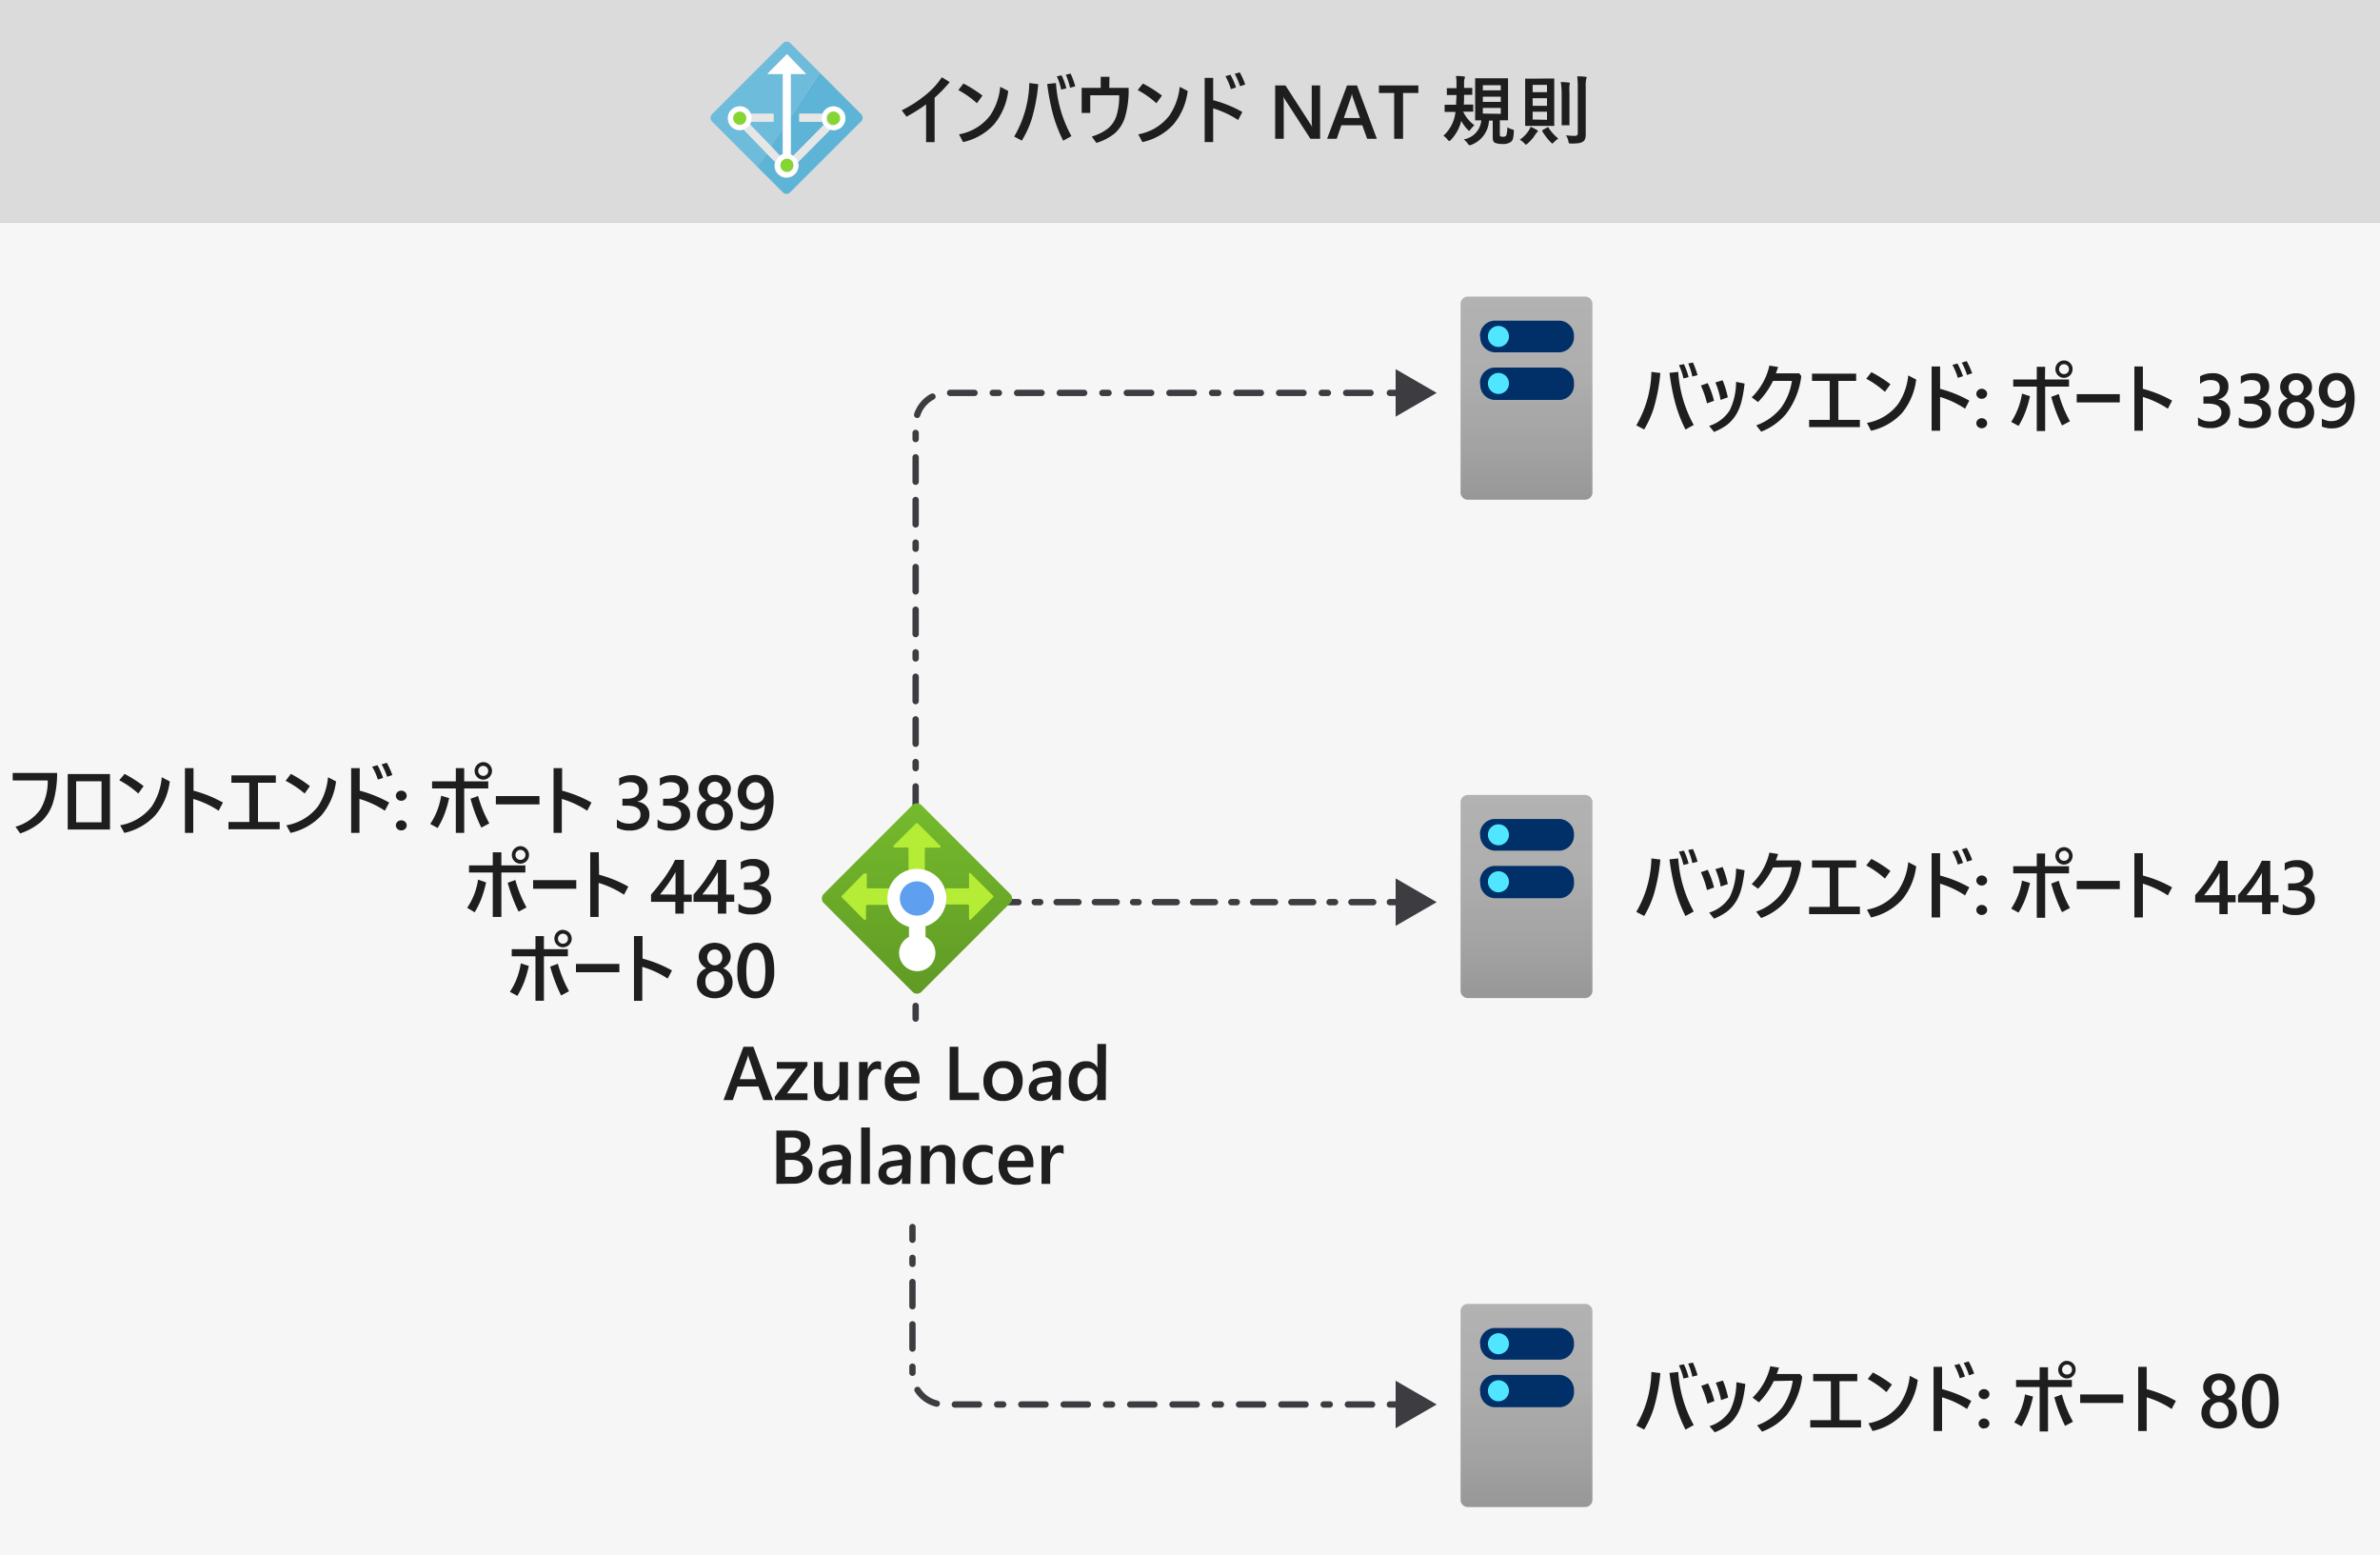 <svg xmlns="http://www.w3.org/2000/svg" xmlns:xlink="http://www.w3.org/1999/xlink" viewBox="0 0 375 245"><rect x="0" y="0" width="375" height="245" fill="#808080" stroke="none"/><defs><style>.cls-1{fill:#fff;}.cls-16,.cls-2,.cls-3{fill:#3c3c41;}.cls-2{opacity:0.05;}.cls-2,.cls-3{isolation:isolate;}.cls-3{opacity:0.18;}.cls-4{fill:#6ebcdb;}.cls-5{fill:#5db4d7;}.cls-6{fill:#e6e6e6;}.cls-7{fill:#86d633;}.cls-8{fill:url(#Degradado_sin_nombre);}.cls-9{fill:#003067;}.cls-10{fill:#50e6ff;}.cls-11{fill:url(#Degradado_sin_nombre_2);}.cls-12{fill:url(#Degradado_sin_nombre_3);}.cls-13,.cls-14,.cls-15,.cls-17,.cls-18,.cls-19,.cls-20{fill:none;stroke:#3c3c41;stroke-linecap:round;stroke-miterlimit:10;}.cls-14{stroke-dasharray:0.96 2.88 3.84 2.88;}.cls-15{stroke-dasharray:3.84 2.88 0.96 2.88 3.84 2.88;}.cls-17{stroke-dasharray:0.95 2.86 3.81 2.86;}.cls-18{stroke-dasharray:3.81 2.86 0.95 2.86 3.81 2.86;}.cls-19{stroke-dasharray:0.86 2.58 3.44 2.58;}.cls-20{stroke-dasharray:3.44 2.58 0.86 2.58 3.44 2.58;}.cls-21{fill:url(#Degradado_sin_nombre_4);}.cls-22{fill:#b4ec36;}.cls-23{fill:#5ea0ef;}.cls-24{fill:#1e1e1e;}</style><linearGradient id="Degradado_sin_nombre" x1="240.52" y1="344.72" x2="240.52" y2="376.72" gradientTransform="translate(0 -298)" gradientUnits="userSpaceOnUse"><stop offset="0" stop-color="#b3b2b3"/><stop offset="0.38" stop-color="#afaeaf"/><stop offset="0.76" stop-color="#a2a2a2"/><stop offset="1" stop-color="#979797"/></linearGradient><linearGradient id="Degradado_sin_nombre_2" x1="240.52" y1="423.22" x2="240.52" y2="455.22" xlink:href="#Degradado_sin_nombre"/><linearGradient id="Degradado_sin_nombre_3" x1="240.52" y1="503.4" x2="240.52" y2="535.4" xlink:href="#Degradado_sin_nombre"/><linearGradient id="Degradado_sin_nombre_4" x1="144.48" y1="457.63" x2="144.48" y2="422.85" gradientTransform="translate(0 -298)" gradientUnits="userSpaceOnUse"><stop offset="0" stop-color="#5e9624"/><stop offset="0.02" stop-color="#5f9724"/><stop offset="1" stop-color="#76bc2d"/></linearGradient></defs><title>OJ105690781</title><g id="bg"><rect class="cls-1" y="35" width="375" height="210"/><rect class="cls-2" y="35" width="375" height="210"/><rect class="cls-1" width="375" height="35"/><rect class="cls-3" width="375" height="35"/></g><g id="shapes"><g id="ad94e297-0e86-4eaf-aac0-d146ee9aea65"><path class="cls-4" d="M120.79,24.14l-3.63-3.75a1.77,1.77,0,0,1-.6.11,1.88,1.88,0,1,1,0-3.76,1.86,1.86,0,0,1,1.76,1.18h3.58v1.26h-3.52c-.06.15-.13.29-.2.44l3.34,3.45,1.82-2.76V11.65H120.9L124,8.53l3,3.12h-2.44v6.77l4.59-7-4.63-4.63a.8.8,0,0,0-1.13,0h0L112.18,18a.8.8,0,0,0,0,1.13h0l11.21,11.21-4-4Z"/><path class="cls-5" d="M123.31,24.3v-4l-1.82,2.77,1.34,1.43A1.2,1.2,0,0,1,123.31,24.3Z"/><path class="cls-5" d="M135.71,18l-6.56-6.57-4.59,7v5.89a1.27,1.27,0,0,1,.41.23l4.82-4.87a2.23,2.23,0,0,1-.24-.49h-3.61V17.92h3.66a1.87,1.87,0,1,1,1.74,2.58,3,3,0,0,1-.52-.08l-5.12,5.16a2.67,2.67,0,0,1,.08.48,1.88,1.88,0,0,1-3.76.15,1.83,1.83,0,0,1,.1-.7l-1.33-1.33-1.43,2.13,4,4a.79.79,0,0,0,1.12,0h0l11.21-11.2a.79.79,0,0,0,0-1.12h0Z"/><path class="cls-6" d="M129.6,17.92h-3.66v1.26h3.61a1.77,1.77,0,0,1-.09-.56A1.86,1.86,0,0,1,129.6,17.92Z"/><path class="cls-6" d="M118.35,19.18h3.52V17.92h-3.58a1.69,1.69,0,0,1,.15.7A1.77,1.77,0,0,1,118.35,19.18Z"/><path class="cls-6" d="M125.7,25.58l5.12-5.16a2,2,0,0,1-1-.75L125,24.54A1.74,1.74,0,0,1,125.7,25.58Z"/><path class="cls-6" d="M122.87,24.5l-1.34-1.43-3.38-3.45a2,2,0,0,1-1,.77l3.63,3.75,1.33,1.33A1.79,1.79,0,0,1,122.87,24.5Z"/><path class="cls-1" d="M127,11.65l-3-3.12-3.08,3.12h2.44V24.3a1.35,1.35,0,0,0-.44.2,1.88,1.88,0,0,0-.51,2.6,1.93,1.93,0,0,0,1,.74,1.87,1.87,0,0,0,2.33-1.25,2.34,2.34,0,0,0,.08-.53,2.67,2.67,0,0,0-.08-.48,1.72,1.72,0,0,0-.73-1,1.27,1.27,0,0,0-.41-.23V11.65ZM124,27.1a1,1,0,1,1,1-1h0A1,1,0,0,1,124,27.1Z"/><path class="cls-1" d="M118.15,19.62c.07-.15.14-.29.2-.44a1.77,1.77,0,0,0,.09-.56,1.69,1.69,0,0,0-.15-.7,1.87,1.87,0,1,0-1.73,2.58,1.77,1.77,0,0,0,.6-.11A1.94,1.94,0,0,0,118.15,19.62Zm-1.59,0a1,1,0,1,1,1-1h0a1.05,1.05,0,0,1-1,1.08h0Z"/><path class="cls-1" d="M130.82,20.42a3,3,0,0,0,.52.08,1.87,1.87,0,1,0-1.88-1.88,1.77,1.77,0,0,0,.09.56,2.23,2.23,0,0,0,.24.49A2,2,0,0,0,130.82,20.42Zm.52-2.83a1,1,0,0,1,.92,1.08s0,0,0,.07a1,1,0,0,1-2.06,0A1,1,0,0,1,131,17.6h.07a1,1,0,0,1,.24,0Z"/><path class="cls-7" d="M124,25a1,1,0,0,0,0,2.08,1,1,0,0,0,1-1h0a1,1,0,0,0-.92-1.08Z"/><circle class="cls-7" cx="116.56" cy="18.62" r="1.04"/><path class="cls-7" d="M131.34,19.66a1,1,0,0,0,0-2.08,1,1,0,0,0-1,1h0a1,1,0,0,0,.92,1.08Z"/></g><path class="cls-8" d="M250.91,77.63a1.16,1.16,0,0,1-1.2,1.09H231.33a1.16,1.16,0,0,1-1.2-1.09V47.81a1.16,1.16,0,0,1,1.2-1.09h18.38a1.16,1.16,0,0,1,1.2,1.09Z"/><path class="cls-9" d="M233.19,60.4a2.39,2.39,0,0,1,2.22-2.5h10.38A2.37,2.37,0,0,1,248,60.4h0a2.37,2.37,0,0,1-2.12,2.6H235.45a2.39,2.39,0,0,1-2.22-2.49Z"/><path class="cls-9" d="M233.19,53a2.38,2.38,0,0,1,2.22-2.49h10.38A2.38,2.38,0,0,1,248,53h0a2.4,2.4,0,0,1-2.21,2.5H235.45a2.4,2.4,0,0,1-2.22-2.5Z"/><circle class="cls-10" cx="236.1" cy="53" r="1.66"/><circle class="cls-10" cx="236.1" cy="60.4" r="1.66"/><path class="cls-11" d="M250.91,156.13a1.16,1.16,0,0,1-1.2,1.09H231.33a1.16,1.16,0,0,1-1.2-1.09V126.31a1.16,1.16,0,0,1,1.2-1.09h18.38a1.16,1.16,0,0,1,1.2,1.09Z"/><path class="cls-9" d="M233.19,138.9a2.39,2.39,0,0,1,2.22-2.5h10.38a2.37,2.37,0,0,1,2.21,2.5h0a2.37,2.37,0,0,1-2.13,2.59H235.45a2.39,2.39,0,0,1-2.22-2.49Z"/><path class="cls-9" d="M233.19,131.5a2.38,2.38,0,0,1,2.22-2.49h10.38A2.38,2.38,0,0,1,248,131.5h0a2.4,2.4,0,0,1-2.21,2.5H235.45a2.4,2.4,0,0,1-2.22-2.5Z"/><circle class="cls-10" cx="236.1" cy="131.5" r="1.66"/><circle class="cls-10" cx="236.1" cy="138.9" r="1.66"/><path class="cls-12" d="M250.91,236.31a1.16,1.16,0,0,1-1.2,1.09H231.33a1.16,1.16,0,0,1-1.2-1.09V206.48a1.15,1.15,0,0,1,1.2-1.08h18.38a1.15,1.15,0,0,1,1.2,1.08Z"/><path class="cls-9" d="M233.19,219.08a2.4,2.4,0,0,1,2.22-2.51h10.38a2.4,2.4,0,0,1,2.21,2.51h0a2.38,2.38,0,0,1-2.13,2.59H235.45a2.38,2.38,0,0,1-2.22-2.48Z"/><path class="cls-9" d="M233.19,211.67a2.38,2.38,0,0,1,2.22-2.48h10.38a2.36,2.36,0,0,1,2.21,2.48h0a2.4,2.4,0,0,1-2.21,2.51H235.45a2.4,2.4,0,0,1-2.22-2.51Z"/><circle class="cls-10" cx="236.1" cy="211.67" r="1.66"/><circle class="cls-10" cx="236.1" cy="219.08" r="1.66"/><line class="cls-13" x1="144.27" y1="160.45" x2="144.27" y2="158.45"/><line class="cls-14" x1="144.27" y1="155.57" x2="144.27" y2="146.44"/><path class="cls-15" d="M144.27,145V66.89a5,5,0,0,1,5-5h68.28"/><line class="cls-13" x1="218.99" y1="61.89" x2="220.99" y2="61.89"/><polygon class="cls-16" points="219.9 65.63 226.37 61.89 219.9 58.15 219.9 65.63"/><line class="cls-13" x1="143.77" y1="193.29" x2="143.77" y2="195.29"/><line class="cls-17" x1="143.77" y1="198.14" x2="143.77" y2="207.19"/><path class="cls-18" d="M143.77,208.62v7.62a5,5,0,0,0,5,5h68.79"/><line class="cls-13" x1="218.99" y1="221.24" x2="220.99" y2="221.24"/><polygon class="cls-16" points="219.9 224.98 226.37 221.24 219.9 217.5 219.9 224.98"/><line class="cls-13" x1="158.46" y1="142.11" x2="160.46" y2="142.11"/><line class="cls-19" x1="163.04" y1="142.11" x2="171.22" y2="142.11"/><line class="cls-20" x1="172.51" y1="142.11" x2="217.7" y2="142.11"/><line class="cls-13" x1="218.99" y1="142.11" x2="220.99" y2="142.11"/><polygon class="cls-16" points="219.9 145.85 226.37 142.11 219.9 138.37 219.9 145.85"/><path class="cls-21" d="M129.77,140.83l14-14a1,1,0,0,1,1.41,0h0l14,14a1,1,0,0,1,0,1.41h0l-14,14a1,1,0,0,1-1.4,0l-14-14a1,1,0,0,1,0-1.41Z"/><path class="cls-22" d="M148.13,133.22l-3.53-3.52a.2.2,0,0,0-.27,0l-3.53,3.52a.16.16,0,0,0,0,.21l0,0a.16.16,0,0,0,.17.07h2a.18.18,0,0,1,.18.18V137a.21.21,0,0,0,.19.19h2.2a.19.19,0,0,0,.18-.19v-3.3a.18.18,0,0,1,.18-.18H148a.17.17,0,0,0,.2-.13A.14.14,0,0,0,148.13,133.22Z"/><path class="cls-22" d="M136.13,137.57l-3.49,3.54a.17.17,0,0,0,0,.24h0l3.49,3.52a.19.19,0,0,0,.26,0,.2.2,0,0,0,.06-.14v-2a.19.19,0,0,1,.18-.19H140a.16.16,0,0,0,.16-.16h0v-2.22a.16.16,0,0,0,0-.23h-3.4a.17.17,0,0,1-.18-.15v-2a.2.2,0,0,0-.37-.13Z"/><path class="cls-22" d="M152.93,144.88l3.55-3.53a.18.18,0,0,0,0-.25l-3.55-3.53a.18.18,0,0,0-.25,0h0a.21.21,0,0,0,0,.11v2.08a.17.17,0,0,1-.16.17h-3.35a.16.16,0,0,0-.17.15h0v2.22a.17.17,0,0,0,.15.18h3.35a.19.19,0,0,1,.18.19v2.06a.18.18,0,0,0,.2.16h0Z"/><path class="cls-1" d="M149.12,141.55a4.65,4.65,0,1,0-5.9,4.45v1.58a2.86,2.86,0,1,0,2.61,0v-1.67A4.63,4.63,0,0,0,149.12,141.55Z"/><circle id="e99c3387-15c3-4f28-bd4b-cb209b430e06" class="cls-23" cx="144.48" cy="141.53" r="2.7"/></g><g id="txt"><path class="cls-24" d="M121.79,173.29h-1.53l-.76-2.14h-3.3l-.73,2.14H114l3.14-8.4h1.57ZM119.13,170,118,166.67a3.33,3.33,0,0,1-.12-.53h0a2.47,2.47,0,0,1-.12.53L116.56,170Z"/><path class="cls-24" d="M127.22,167.86,124,172.23h3.23v1.06h-5.14v-.51l3.31-4.43h-3v-1.06h4.83Z"/><path class="cls-24" d="M133.59,173.29h-1.36v-.95h0a2,2,0,0,1-1.84,1.09q-2.13,0-2.13-2.55v-3.59h1.36v3.45c0,1.08.42,1.62,1.25,1.62a1.25,1.25,0,0,0,1-.45,1.72,1.72,0,0,0,.39-1.17v-3.45h1.36Z"/><path class="cls-24" d="M138.84,168.59a1.11,1.11,0,0,0-.71-.2,1.22,1.22,0,0,0-1,.55,2.43,2.43,0,0,0-.41,1.48v2.87h-1.36v-6h1.36v1.24h0a2.07,2.07,0,0,1,.61-1,1.39,1.39,0,0,1,.92-.35,1.07,1.07,0,0,1,.56.11Z"/><path class="cls-24" d="M144.88,170.66h-4.09a1.76,1.76,0,0,0,.52,1.29,1.89,1.89,0,0,0,1.34.45,3,3,0,0,0,1.77-.58v1.1a4.08,4.08,0,0,1-2.17.51,2.69,2.69,0,0,1-2.08-.81,3.3,3.3,0,0,1-.75-2.3,3.18,3.18,0,0,1,.83-2.29,2.74,2.74,0,0,1,2.06-.88,2.38,2.38,0,0,1,1.9.79,3.29,3.29,0,0,1,.67,2.2Zm-1.31-1a1.76,1.76,0,0,0-.34-1.14,1.17,1.17,0,0,0-.94-.41,1.33,1.33,0,0,0-1,.43,2,2,0,0,0-.51,1.12Z"/><path class="cls-24" d="M154.28,173.29h-4.65v-8.4H151v7.23h3.26Z"/><path class="cls-24" d="M158,173.43a3,3,0,0,1-2.21-.84,3,3,0,0,1-.83-2.23,3.16,3.16,0,0,1,.86-2.36,3.21,3.21,0,0,1,2.33-.85,2.87,2.87,0,0,1,2.19.83,3.2,3.2,0,0,1,.79,2.29,3.17,3.17,0,0,1-.85,2.3A3,3,0,0,1,158,173.43Zm.07-5.19a1.55,1.55,0,0,0-1.26.55,2.34,2.34,0,0,0-.46,1.54,2.19,2.19,0,0,0,.46,1.48,1.6,1.6,0,0,0,1.26.55,1.49,1.49,0,0,0,1.23-.54,2.9,2.9,0,0,0,0-3A1.49,1.49,0,0,0,158.07,168.24Z"/><path class="cls-24" d="M167.11,173.29H165.8v-.93h0a2,2,0,0,1-1.82,1.07,1.94,1.94,0,0,1-1.39-.48,1.69,1.69,0,0,1-.5-1.27c0-1.13.66-1.79,2-2l1.78-.25c0-.86-.4-1.28-1.22-1.28a2.89,2.89,0,0,0-1.93.73v-1.19a4.25,4.25,0,0,1,2.19-.56,2,2,0,0,1,2.27,2.24Zm-1.31-2.94-1.26.17a2,2,0,0,0-.88.29.81.81,0,0,0-.3.73.8.8,0,0,0,.28.62,1.05,1.05,0,0,0,.73.24,1.37,1.37,0,0,0,1-.43,1.57,1.57,0,0,0,.4-1.1Z"/><path class="cls-24" d="M174.23,173.29h-1.36v-1h0a2.36,2.36,0,0,1-3.8.36,3.38,3.38,0,0,1-.66-2.2,3.64,3.64,0,0,1,.73-2.38,2.41,2.41,0,0,1,2-.9,1.89,1.89,0,0,1,1.77,1h0v-3.72h1.36Zm-1.34-2.74v-.78a1.53,1.53,0,0,0-.42-1.09,1.37,1.37,0,0,0-1.06-.44,1.44,1.44,0,0,0-1.2.56,2.56,2.56,0,0,0-.44,1.58,2.29,2.29,0,0,0,.42,1.45,1.38,1.38,0,0,0,1.13.53,1.41,1.41,0,0,0,1.13-.52A1.92,1.92,0,0,0,172.89,170.55Z"/><path class="cls-24" d="M122.33,186.49v-8.4H125a3.18,3.18,0,0,1,1.93.53,1.65,1.65,0,0,1,.71,1.39,2,2,0,0,1-.4,1.24,2.08,2.08,0,0,1-1.12.75v0a2.18,2.18,0,0,1,1.39.64,2,2,0,0,1,.51,1.41,2.12,2.12,0,0,1-.85,1.75,3.37,3.37,0,0,1-2.14.66Zm1.39-7.28v2.39h.91a1.74,1.74,0,0,0,1.14-.34,1.2,1.2,0,0,0,.41-1q0-1.08-1.44-1.08Zm0,3.51v2.66h1.19a1.84,1.84,0,0,0,1.21-.36,1.23,1.23,0,0,0,.42-1c0-.87-.6-1.31-1.81-1.31Z"/><path class="cls-24" d="M134,186.49h-1.32v-.93h0a2,2,0,0,1-1.82,1.07,1.9,1.9,0,0,1-1.38-.48,1.66,1.66,0,0,1-.51-1.27c0-1.13.66-1.79,2-2l1.78-.25c0-.86-.4-1.28-1.22-1.28a2.91,2.91,0,0,0-1.93.73v-1.18a4.16,4.16,0,0,1,2.19-.57,2,2,0,0,1,2.28,2.24Zm-1.32-2.94-1.26.17a2,2,0,0,0-.88.29.81.81,0,0,0-.29.73.8.8,0,0,0,.27.62,1.05,1.05,0,0,0,.73.24,1.37,1.37,0,0,0,1-.43,1.55,1.55,0,0,0,.4-1.1Z"/><path class="cls-24" d="M137.06,186.49h-1.37v-8.88h1.37Z"/><path class="cls-24" d="M143.43,186.49h-1.31v-.93h0a2,2,0,0,1-1.82,1.07,1.94,1.94,0,0,1-1.39-.48,1.69,1.69,0,0,1-.5-1.27c0-1.13.66-1.79,2-2l1.78-.25c0-.86-.4-1.28-1.22-1.28a2.89,2.89,0,0,0-1.93.73v-1.18a4.16,4.16,0,0,1,2.19-.57,2,2,0,0,1,2.27,2.24Zm-1.31-2.94-1.26.17a2,2,0,0,0-.88.29.81.81,0,0,0-.3.73.77.77,0,0,0,.28.62,1.05,1.05,0,0,0,.73.24,1.33,1.33,0,0,0,1-.43,1.52,1.52,0,0,0,.41-1.1Z"/><path class="cls-24" d="M150.44,186.49h-1.36v-3.38c0-1.12-.4-1.68-1.19-1.68a1.31,1.31,0,0,0-1,.47,1.71,1.71,0,0,0-.4,1.17v3.42h-1.37v-6h1.37v1h0a2.14,2.14,0,0,1,2-1.14,1.79,1.79,0,0,1,1.49.64,2.86,2.86,0,0,1,.52,1.84Z"/><path class="cls-24" d="M156.39,186.22a3.33,3.33,0,0,1-1.71.41,2.85,2.85,0,0,1-2.15-.83,3,3,0,0,1-.82-2.17,3.26,3.26,0,0,1,.88-2.38,3.15,3.15,0,0,1,2.36-.9,3.51,3.51,0,0,1,1.45.29v1.27a2.17,2.17,0,0,0-1.34-.47,1.83,1.83,0,0,0-1.41.58,2.13,2.13,0,0,0-.55,1.53,2.05,2.05,0,0,0,.51,1.47,1.85,1.85,0,0,0,1.4.54,2.17,2.17,0,0,0,1.38-.53Z"/><path class="cls-24" d="M162.82,183.86h-4.09a1.71,1.71,0,0,0,.51,1.29,1.91,1.91,0,0,0,1.34.45,2.93,2.93,0,0,0,1.77-.58v1.1a4.08,4.08,0,0,1-2.17.51,2.7,2.7,0,0,1-2.08-.81,3.3,3.3,0,0,1-.75-2.3,3.22,3.22,0,0,1,.83-2.29,2.74,2.74,0,0,1,2.06-.88,2.38,2.38,0,0,1,1.9.79,3.29,3.29,0,0,1,.68,2.2Zm-1.32-1a1.71,1.71,0,0,0-.34-1.14,1.17,1.17,0,0,0-.94-.41,1.33,1.33,0,0,0-1,.43,2,2,0,0,0-.5,1.12Z"/><path class="cls-24" d="M167.59,181.79a1.11,1.11,0,0,0-.71-.2,1.22,1.22,0,0,0-1,.55,2.43,2.43,0,0,0-.41,1.48v2.87h-1.36v-6h1.36v1.24h0a2.16,2.16,0,0,1,.62-1,1.39,1.39,0,0,1,.92-.35,1.07,1.07,0,0,1,.56.11Z"/><path class="cls-24" d="M145.92,16.44a26.65,26.65,0,0,1-3.09,1.94l-.75-1a19.9,19.9,0,0,0,3.85-2.49,12.3,12.3,0,0,0,2.47-2.72l1.24.76a20.74,20.74,0,0,1-2.38,2.46v7h-1.34Z"/><path class="cls-24" d="M151.8,13.16a19.8,19.8,0,0,1,3,1.9l-.87,1.2A14.75,14.75,0,0,0,151,14.19Zm5.8.52,1.26.65a10.25,10.25,0,0,1-2.23,5.26,9.3,9.3,0,0,1-4.88,2.79l-.65-1.22a7.86,7.86,0,0,0,4.93-3A9.67,9.67,0,0,0,157.6,13.68Z"/><path class="cls-24" d="M159.8,21.51a17.41,17.41,0,0,0,2.38-8.43l1.41.18a28.1,28.1,0,0,1-1,5.4A15.55,15.55,0,0,1,161,22.15ZM165,13.23l1.38-.15a19.94,19.94,0,0,0,2.44,8.36l-1.3.72a22,22,0,0,1-1.7-4.51A36.71,36.71,0,0,1,165,13.23Zm1.48-1.2.79-.16a10.61,10.61,0,0,1,.75,2.05l-.82.19A9.76,9.76,0,0,0,166.51,12Zm1.43-.26.78-.17a12.86,12.86,0,0,1,.73,2l-.82.22A11.8,11.8,0,0,0,167.94,11.77Z"/><path class="cls-24" d="M174.78,13.84h3.05a15.12,15.12,0,0,1-.53,4.47A5.67,5.67,0,0,1,175.65,21a8.43,8.43,0,0,1-2.9,1.51l-.73-1a7.82,7.82,0,0,0,2.46-1.2,4.34,4.34,0,0,0,1.41-2,10,10,0,0,0,.45-3.3h-4.56v2.78h-1.35V13.84h3V12.1h1.38Z"/><path class="cls-24" d="M180.08,13.16a19.8,19.8,0,0,1,3,1.9l-.88,1.2a14.2,14.2,0,0,0-2.94-2.07Zm5.8.52,1.26.65a10.18,10.18,0,0,1-2.24,5.26A9.27,9.27,0,0,1,180,22.38l-.65-1.22a7.89,7.89,0,0,0,4.93-3A9.78,9.78,0,0,0,185.88,13.68Z"/><path class="cls-24" d="M191.15,15.78a19.59,19.59,0,0,1,4.6,1.86l-.67,1.27a14.56,14.56,0,0,0-3.93-1.84v5.31h-1.34V12.27h1.34ZM193.08,12l.8-.22a11.81,11.81,0,0,1,.87,2l-.81.26A9.61,9.61,0,0,0,193.08,12Zm1.48-.37.78-.23a12.22,12.22,0,0,1,.86,1.91l-.81.28A10.69,10.69,0,0,0,194.56,11.65Z"/><path class="cls-24" d="M208,21.86h-1.53l-4-6.17a2.52,2.52,0,0,1-.25-.49h0a8.79,8.79,0,0,1,.05,1.16v5.5h-1.35v-8.4h1.62l3.88,6a5,5,0,0,1,.32.52h0a7.36,7.36,0,0,1-.06-1.13V13.46H208Z"/><path class="cls-24" d="M216.94,21.86h-1.53l-.76-2.13h-3.3l-.73,2.13H209.1l3.14-8.4h1.57Zm-2.66-3.27-1.16-3.35a2.62,2.62,0,0,1-.11-.53h0a3.43,3.43,0,0,1-.11.53l-1.16,3.35Z"/><path class="cls-24" d="M223.48,14.65h-2.41v7.21h-1.4V14.65h-2.4V13.46h6.21Z"/><path class="cls-24" d="M230.68,14.94h0c0,.71,0,1.22-.05,1.53h.08l1.29,0a.31.31,0,0,1,.13,0,.35.35,0,0,1,0,.12v.87a.19.19,0,0,1,0,.13H232l-1.29,0h-.17v0a5.81,5.81,0,0,0,1.77,2.14,4,4,0,0,0-.59.64q-.18.24-.24.24s-.11-.07-.24-.2a6.34,6.34,0,0,1-1-1.36A6.62,6.62,0,0,1,228.64,22c-.13.14-.22.21-.28.21s-.16-.07-.28-.22a2.92,2.92,0,0,0-.65-.61,5.9,5.9,0,0,0,1.9-3.75H229l-1.28,0s-.09,0-.1,0a.29.29,0,0,1,0-.12v-.87c0-.09,0-.14.12-.14l1.28,0h.41c0-.57.05-1.08.06-1.53h-.21l-1.19,0a.29.29,0,0,1-.12,0,.28.28,0,0,1,0-.11V14a.2.2,0,0,1,0-.11h.11l1.19,0h.22V13.2a7.78,7.78,0,0,0-.08-1.23c.38,0,.78,0,1.22.08.12,0,.19,0,.19.13a.81.81,0,0,1-.06.22,2.13,2.13,0,0,0-.08.58c0,.19,0,.48,0,.87h0l1.18,0c.07,0,.1,0,.12,0a.22.22,0,0,1,0,.1v.88c0,.07,0,.1,0,.11s-.05,0-.11,0Zm6.82,5.11a2.88,2.88,0,0,0,.79.34.59.59,0,0,1,.23.09.21.21,0,0,1,0,.15,1.44,1.44,0,0,1,0,.18,5.54,5.54,0,0,1-.14,1.06,1,1,0,0,1-.28.45,2.09,2.09,0,0,1-1.39.36,3.15,3.15,0,0,1-1.15-.18c-.24-.12-.36-.39-.36-.82V19h-.59a4.32,4.32,0,0,1-2.78,3.81,1.36,1.36,0,0,1-.28.07c-.07,0-.17-.09-.29-.27a3,3,0,0,0-.63-.65,3.34,3.34,0,0,0,2.77-3h-.84a.31.31,0,0,1-.13,0,.31.31,0,0,1,0-.11l0-1.44V13.92l0-1.46a.19.19,0,0,1,0-.13.2.2,0,0,1,.11,0l1.43,0h2.1l1.42,0q.11,0,.12,0a.29.29,0,0,1,0,.12l0,1.46V17.4l0,1.44a.2.2,0,0,1,0,.11.22.22,0,0,1-.12,0h-1.17v2.16c0,.2,0,.32.11.37a1,1,0,0,0,.42.06.61.61,0,0,0,.41-.12.81.81,0,0,0,.16-.49C237.48,20.78,237.49,20.48,237.5,20.05Zm-3.86-6.63v.81h2.83v-.81Zm0,2.63h2.83v-.82h-2.83Zm2.83,1.88V17h-2.83v.89Z"/><path class="cls-24" d="M239.46,22a4.79,4.79,0,0,0,1.46-1.52,2.43,2.43,0,0,0,.24-.51,9.31,9.31,0,0,1,1,.51c.09.05.14.11.14.17a.21.21,0,0,1-.1.18,1.09,1.09,0,0,0-.24.27,6.07,6.07,0,0,1-1.24,1.48c-.14.13-.23.19-.29.19s-.12,0-.22-.17A3.59,3.59,0,0,0,239.46,22Zm4-9.63,1.31,0q.11,0,.12,0a.19.19,0,0,1,0,.1l0,1.61v4l0,1.61a.1.1,0,0,1-.14.14l-1.31,0h-1.7l-1.32,0c-.06,0-.1,0-.11,0a.2.2,0,0,1,0-.11l0-1.61v-4l0-1.61a.2.2,0,0,1,0-.11l.11,0,1.32,0Zm.29,1h-2.26v1.15h2.26Zm-2.26,3.3h2.26V15.47h-2.26Zm2.26,2.2V17.6h-2.26v1.23Zm.26,1.28a7.51,7.51,0,0,0,1.52,1.68,5.38,5.38,0,0,0-.71.59c-.11.12-.18.18-.23.18s-.13-.07-.27-.21A9.62,9.62,0,0,1,243,20.66a.31.31,0,0,1,0-.09s.05-.08.14-.13l.64-.36a.28.28,0,0,1,.13-.06S243.93,20.05,244,20.11Zm1.95-7.23a10.72,10.72,0,0,1,1.23.09c.12,0,.17.06.17.13a2.51,2.51,0,0,1-.07.27,9.53,9.53,0,0,0,0,1.28v3.23l0,1.71a.19.19,0,0,1,0,.1s-.05,0-.11,0h-1c-.07,0-.11,0-.12,0a.19.19,0,0,1,0-.1l0-1.71V14.66A13.68,13.68,0,0,0,245.92,12.88Zm.78,8.4a12.31,12.31,0,0,0,1.33.08.66.66,0,0,0,.43-.1.51.51,0,0,0,.1-.37V13.73a12.34,12.34,0,0,0-.09-1.7c.44,0,.87,0,1.29.07.13,0,.2.05.2.13a.76.76,0,0,1-.08.25,5,5,0,0,0-.07,1.21v5.08l0,2.36a2.14,2.14,0,0,1-.1.76.9.9,0,0,1-.33.42,1.71,1.71,0,0,1-.68.24,8.17,8.17,0,0,1-1.17.06.69.69,0,0,1-.35-.05.75.75,0,0,1-.1-.34A2.62,2.62,0,0,0,246.7,21.28Z"/><path class="cls-24" d="M257.82,67a17.45,17.45,0,0,0,2.38-8.42l1.41.18a28.4,28.4,0,0,1-1,5.4,15.75,15.75,0,0,1-1.55,3.49Zm5.23-8.27,1.38-.15a19.88,19.88,0,0,0,2.44,8.36l-1.3.72a21.89,21.89,0,0,1-1.7-4.51A34.84,34.84,0,0,1,263.05,58.7Zm1.48-1.21.79-.16a10.24,10.24,0,0,1,.74,2.05l-.81.2A9.85,9.85,0,0,0,264.53,57.49Zm1.43-.25.78-.17a12.86,12.86,0,0,1,.73,2l-.82.21A11.68,11.68,0,0,0,266,57.24Z"/><path class="cls-24" d="M268,60.73l1.07-.38a14.8,14.8,0,0,1,1,2.78l-1.11.41A14.81,14.81,0,0,0,268,60.73Zm1.3,6.36a5.89,5.89,0,0,0,3.24-2.46,10.22,10.22,0,0,0,1-4.48l1.34.27a20.41,20.41,0,0,1-.51,2.92,7.64,7.64,0,0,1-.79,1.92,6.21,6.21,0,0,1-1.51,1.7,9.51,9.51,0,0,1-2,1.08Zm1-6.85,1.12-.34a14.69,14.69,0,0,1,.82,2.69L271.1,63A12.43,12.43,0,0,0,270.28,60.24Z"/><path class="cls-24" d="M279.36,60A12.28,12.28,0,0,1,277,63.33l-1-.74a10,10,0,0,0,2.79-5l1.38.22c-.19.54-.31.88-.36,1h3.69l.32.43a12.24,12.24,0,0,1-2.43,6A9.78,9.78,0,0,1,277.5,68l-.78-1a8.69,8.69,0,0,0,3.94-2.81A9.66,9.66,0,0,0,282.34,60Z"/><path class="cls-24" d="M288.29,60h-2.78V58.86h6.95V60h-2.8v6.14h3.39v1.14h-8V66.14h3.26Z"/><path class="cls-24" d="M294.86,58.63a19.05,19.05,0,0,1,3,1.9l-.87,1.2a14.75,14.75,0,0,0-2.94-2.07Zm5.81.51,1.25.65a10.29,10.29,0,0,1-2.23,5.27,9.44,9.44,0,0,1-4.88,2.79l-.65-1.23a7.89,7.89,0,0,0,4.93-3A9.83,9.83,0,0,0,300.67,59.14Z"/><path class="cls-24" d="M305.69,61.25a19.17,19.17,0,0,1,4.6,1.86l-.67,1.27a14.74,14.74,0,0,0-3.93-1.85v5.32h-1.34V57.73h1.34Zm1.94-3.77.79-.22a11.91,11.91,0,0,1,.88,2l-.82.26A10.5,10.5,0,0,0,307.63,57.48Zm1.47-.36.78-.23a12.22,12.22,0,0,1,.86,1.91l-.81.27A10.57,10.57,0,0,0,309.1,57.12Z"/><path class="cls-24" d="M312.24,62.82a.8.8,0,0,1-.59-.23.74.74,0,0,1,0-1.11.81.81,0,0,1,.59-.24.85.85,0,0,1,.61.24.74.74,0,0,1,0,1.11A.84.84,0,0,1,312.24,62.82Zm0,4.64a.84.84,0,0,1-.59-.23.73.73,0,0,1-.25-.56.75.75,0,0,1,.25-.56.84.84,0,0,1,.59-.23.89.89,0,0,1,.61.23.75.75,0,0,1,.25.56.73.73,0,0,1-.25.56A.89.89,0,0,1,312.24,67.46Z"/><path class="cls-24" d="M319.85,62.41a16.68,16.68,0,0,1-.8,2.68,14,14,0,0,1-1,2l-1.16-.63A11.84,11.84,0,0,0,318,64.27,12,12,0,0,0,318.6,62Zm2.36-2.63H326V60.9h-3.76v7h-1.32v-7h-3.71V59.78h3.71v-2h1.32Zm1,2.73,1.18-.44a19,19,0,0,0,1.76,4.29l-1.25.66A24.57,24.57,0,0,1,323.2,62.51Zm2-5.73a1.31,1.31,0,0,1,1,.45,1.37,1.37,0,0,1-1,2.29,1.29,1.29,0,0,1-1-.45,1.37,1.37,0,0,1,1-2.29Zm0,.59a.73.73,0,0,0-.58.25.78.78,0,0,0-.2.53.76.76,0,0,0,.25.58.78.78,0,0,0,.53.2.8.8,0,0,0,.59-.25.77.77,0,0,0,.19-.53.73.73,0,0,0-.25-.58A.78.78,0,0,0,325.21,57.37Z"/><path class="cls-24" d="M327.22,62.09H334v1.3h-6.79Z"/><path class="cls-24" d="M337.64,61.25a19.17,19.17,0,0,1,4.6,1.86l-.67,1.27a14.88,14.88,0,0,0-3.93-1.85v5.32H336.3V57.73h1.34Z"/><path class="cls-24" d="M346.33,67V65.74a2.86,2.86,0,0,0,1.85.65,2.11,2.11,0,0,0,1.34-.38,1.23,1.23,0,0,0,.5-1c0-1-.73-1.43-2.19-1.43h-.65V62.46h.63c1.29,0,1.94-.45,1.94-1.35s-.51-1.24-1.52-1.24a2.46,2.46,0,0,0-1.58.6v-1.2a4.05,4.05,0,0,1,2-.48,2.68,2.68,0,0,1,1.79.56,1.79,1.79,0,0,1,.67,1.44,2,2,0,0,1-1.68,2.13v0a2.23,2.23,0,0,1,1.43.63,1.91,1.91,0,0,1,.53,1.37,2.24,2.24,0,0,1-.85,1.83,3.44,3.44,0,0,1-2.24.69A3.83,3.83,0,0,1,346.33,67Z"/><path class="cls-24" d="M352.75,67V65.74a2.88,2.88,0,0,0,1.85.65,2.11,2.11,0,0,0,1.34-.38,1.21,1.21,0,0,0,.5-1c0-1-.73-1.43-2.18-1.43h-.65V62.46h.62c1.29,0,1.94-.45,1.94-1.35s-.51-1.24-1.51-1.24a2.47,2.47,0,0,0-1.59.6v-1.2a4.05,4.05,0,0,1,2-.48,2.68,2.68,0,0,1,1.79.56,1.8,1.8,0,0,1,.68,1.44,2,2,0,0,1-1.69,2.13v0a2.23,2.23,0,0,1,1.43.63,1.87,1.87,0,0,1,.53,1.37,2.24,2.24,0,0,1-.85,1.83,3.43,3.43,0,0,1-2.24.69A3.83,3.83,0,0,1,352.75,67Z"/><path class="cls-24" d="M359,65a2.76,2.76,0,0,1,.09-.71,2.29,2.29,0,0,1,.27-.62,1.89,1.89,0,0,1,.46-.52,2.5,2.5,0,0,1,.64-.37,2.52,2.52,0,0,1-.87-.78,1.89,1.89,0,0,1-.32-1.06,2,2,0,0,1,.19-.85,2,2,0,0,1,.53-.68,2.54,2.54,0,0,1,.79-.45,3,3,0,0,1,1-.16,2.91,2.91,0,0,1,1,.16,2.49,2.49,0,0,1,.8.45,2.06,2.06,0,0,1,.53.68,2,2,0,0,1,.18.85A1.81,1.81,0,0,1,364,62a2.46,2.46,0,0,1-.85.78,2.68,2.68,0,0,1,.64.37,2.22,2.22,0,0,1,.46.51,2,2,0,0,1,.28.63,2.52,2.52,0,0,1-.11,1.71,2.26,2.26,0,0,1-.57.79,2.75,2.75,0,0,1-.89.5,3.64,3.64,0,0,1-2.26,0,2.86,2.86,0,0,1-.89-.5,2.42,2.42,0,0,1-.58-.79A2.51,2.51,0,0,1,359,65Zm1.32-.12a1.83,1.83,0,0,0,.11.64,1.39,1.39,0,0,0,.29.49,1.35,1.35,0,0,0,.47.3,1.48,1.48,0,0,0,.61.11,1.63,1.63,0,0,0,.59-.11,1.21,1.21,0,0,0,.46-.31,1.25,1.25,0,0,0,.31-.49,1.57,1.57,0,0,0,.11-.63,1.74,1.74,0,0,0-.1-.61,1.44,1.44,0,0,0-.3-.49,1.5,1.5,0,0,0-.47-.34,1.46,1.46,0,0,0-.6-.12,1.63,1.63,0,0,0-.59.11,1.43,1.43,0,0,0-.47.33,1.64,1.64,0,0,0-.31.49A1.81,1.81,0,0,0,360.31,64.87Zm.29-3.8a1.25,1.25,0,0,0,.34.88,1.21,1.21,0,0,0,.84.36,1.06,1.06,0,0,0,.46-.1,1.18,1.18,0,0,0,.37-.26,1.31,1.31,0,0,0,.26-1.37,1.3,1.3,0,0,0-.25-.39,1.12,1.12,0,0,0-.38-.26,1.18,1.18,0,0,0-.46-.09,1.3,1.3,0,0,0-.49.09,1.41,1.41,0,0,0-.37.27,1.28,1.28,0,0,0-.24.39A1.56,1.56,0,0,0,360.6,61.07Z"/><path class="cls-24" d="M371,62.67a7.7,7.7,0,0,1-.27,2.17,4.17,4.17,0,0,1-.75,1.49,3,3,0,0,1-1.12.87,3.54,3.54,0,0,1-1.38.28l-.49,0-.46-.08a3.89,3.89,0,0,1-.4-.1l-.29-.11V65.94a2.09,2.09,0,0,0,.3.15l.4.14a3.13,3.13,0,0,0,.44.1,2.42,2.42,0,0,0,.45,0,2.24,2.24,0,0,0,.91-.19,1.82,1.82,0,0,0,.69-.58,2.73,2.73,0,0,0,.44-.94,4.75,4.75,0,0,0,.16-1.31h0a2.26,2.26,0,0,1-.28.35,2,2,0,0,1-.4.29,2.41,2.41,0,0,1-.49.21,2.27,2.27,0,0,1-.59.07,2.63,2.63,0,0,1-1-.18,2.49,2.49,0,0,1-.79-.53,2.45,2.45,0,0,1-.52-.82,3.25,3.25,0,0,1,0-2.27,2.6,2.6,0,0,1,.59-.91,2.81,2.81,0,0,1,.9-.57,2.93,2.93,0,0,1,1.12-.2,2.72,2.72,0,0,1,1.07.21,2.24,2.24,0,0,1,.89.68,3.38,3.38,0,0,1,.61,1.2A6.23,6.23,0,0,1,371,62.67Zm-1.42-.89a2.31,2.31,0,0,0-.11-.77,1.73,1.73,0,0,0-.3-.59,1.29,1.29,0,0,0-.46-.38,1.27,1.27,0,0,0-.58-.14,1.41,1.41,0,0,0-.54.11,1.31,1.31,0,0,0-.44.33,1.44,1.44,0,0,0-.3.51,1.76,1.76,0,0,0-.12.66,2.1,2.1,0,0,0,.11.7,1.55,1.55,0,0,0,.3.52,1.25,1.25,0,0,0,.47.31,1.46,1.46,0,0,0,.6.11,1.19,1.19,0,0,0,.54-.11,1.46,1.46,0,0,0,.44-.29,1.35,1.35,0,0,0,.29-.44A1.32,1.32,0,0,0,369.59,61.78Z"/><path class="cls-24" d="M257.82,143.64a17.45,17.45,0,0,0,2.38-8.42l1.41.18a28.13,28.13,0,0,1-1,5.39,15.63,15.63,0,0,1-1.55,3.5Zm5.23-8.27,1.38-.15a19.88,19.88,0,0,0,2.44,8.36l-1.3.72a21.89,21.89,0,0,1-1.7-4.51A35.18,35.18,0,0,1,263.05,135.37Zm1.48-1.21.79-.16a10.24,10.24,0,0,1,.74,2.05l-.81.2A9.85,9.85,0,0,0,264.53,134.16Zm1.43-.25.78-.17a12.47,12.47,0,0,1,.73,2l-.82.21A11.68,11.68,0,0,0,266,133.91Z"/><path class="cls-24" d="M268,137.4l1.07-.38a14.8,14.8,0,0,1,1,2.78l-1.11.41A14.81,14.81,0,0,0,268,137.4Zm1.3,6.36a5.89,5.89,0,0,0,3.24-2.46,10.22,10.22,0,0,0,1-4.48l1.34.27a20.41,20.41,0,0,1-.51,2.92,7.64,7.64,0,0,1-.79,1.92,6.21,6.21,0,0,1-1.51,1.7,9.51,9.51,0,0,1-2,1.08Zm1-6.85,1.12-.34a14.69,14.69,0,0,1,.82,2.69l-1.12.39A12.43,12.43,0,0,0,270.28,136.91Z"/><path class="cls-24" d="M279.36,136.65A12.28,12.28,0,0,1,277,140l-1-.74a10,10,0,0,0,2.79-4.95l1.38.22c-.19.54-.31.88-.36,1h3.69l.32.43a12.24,12.24,0,0,1-2.43,6,9.78,9.78,0,0,1-3.9,2.65l-.78-1a8.69,8.69,0,0,0,3.94-2.81,9.66,9.66,0,0,0,1.68-4.22Z"/><path class="cls-24" d="M288.29,136.67h-2.78v-1.14h6.95v1.14h-2.8v6.14h3.39V144h-8v-1.14h3.26Z"/><path class="cls-24" d="M294.86,135.3a19.05,19.05,0,0,1,3,1.9l-.87,1.2a14.75,14.75,0,0,0-2.94-2.07Zm5.81.51,1.25.65a10.29,10.29,0,0,1-2.23,5.27,9.44,9.44,0,0,1-4.88,2.79l-.65-1.23a7.89,7.89,0,0,0,4.93-3A9.83,9.83,0,0,0,300.67,135.81Z"/><path class="cls-24" d="M305.69,137.92a19.17,19.17,0,0,1,4.6,1.86l-.67,1.27a14.74,14.74,0,0,0-3.93-1.85v5.32h-1.34V134.4h1.34Zm1.94-3.77.79-.22a11.91,11.91,0,0,1,.88,2l-.82.26A10.5,10.5,0,0,0,307.63,134.15Zm1.47-.36.78-.23a12.22,12.22,0,0,1,.86,1.91l-.81.27A10.57,10.57,0,0,0,309.1,133.79Z"/><path class="cls-24" d="M312.24,139.49a.8.8,0,0,1-.59-.23.74.74,0,0,1,0-1.11.81.81,0,0,1,.59-.24.85.85,0,0,1,.61.24.74.74,0,0,1,0,1.11A.84.84,0,0,1,312.24,139.49Zm0,4.64a.84.84,0,0,1-.59-.23.73.73,0,0,1-.25-.56.75.75,0,0,1,.25-.56.84.84,0,0,1,.59-.23.89.89,0,0,1,.61.23.75.75,0,0,1,.25.56.73.73,0,0,1-.25.56A.89.89,0,0,1,312.24,144.13Z"/><path class="cls-24" d="M319.85,139.08a16.68,16.68,0,0,1-.8,2.68,14.6,14.6,0,0,1-1,2l-1.16-.63a11.84,11.84,0,0,0,1.12-2.17,12,12,0,0,0,.58-2.24Zm2.36-2.63H326v1.12h-3.76v7h-1.32v-7h-3.71v-1.12h3.71v-2h1.32Zm1,2.73,1.18-.44a19,19,0,0,0,1.76,4.29l-1.25.66A24.57,24.57,0,0,1,323.2,139.18Zm2-5.73a1.31,1.31,0,0,1,1,.45,1.37,1.37,0,0,1-1,2.29,1.29,1.29,0,0,1-1-.45,1.37,1.37,0,0,1,1-2.29Zm0,.59a.73.73,0,0,0-.58.25.78.78,0,0,0-.2.53.76.76,0,0,0,.25.58.78.78,0,0,0,.53.2.8.8,0,0,0,.59-.25.77.77,0,0,0,.19-.53.73.73,0,0,0-.25-.58A.78.78,0,0,0,325.21,134Z"/><path class="cls-24" d="M327.22,138.76H334v1.3h-6.79Z"/><path class="cls-24" d="M337.64,137.92a19.17,19.17,0,0,1,4.6,1.86l-.67,1.27a14.88,14.88,0,0,0-3.93-1.85v5.32H336.3V134.4h1.34Z"/><path class="cls-24" d="M351,135.6V141h1.25v1.13H351V144h-1.31v-1.85h-3.81V141c.35-.38.7-.8,1.06-1.26s.71-.91,1-1.38.65-.94.93-1.41a12.13,12.13,0,0,0,.72-1.36ZM349.72,141V137.5a20,20,0,0,1-1.27,2c-.41.57-.8,1.08-1.17,1.52Z"/><path class="cls-24" d="M357.71,135.6V141H359v1.13h-1.25V144h-1.32v-1.85h-3.8V141q.51-.57,1.05-1.26c.37-.45.71-.91,1.05-1.38s.64-.94.93-1.41.52-.93.72-1.36ZM356.39,141V137.5a22,22,0,0,1-1.26,2c-.42.57-.81,1.08-1.17,1.52Z"/><path class="cls-24" d="M359.68,143.69v-1.28a2.84,2.84,0,0,0,1.85.65,2.13,2.13,0,0,0,1.34-.38,1.23,1.23,0,0,0,.5-1c0-1-.73-1.43-2.19-1.43h-.65v-1.09h.62c1.3,0,1.94-.45,1.94-1.35s-.5-1.24-1.51-1.24a2.51,2.51,0,0,0-1.59.6v-1.2a4.09,4.09,0,0,1,2-.48,2.68,2.68,0,0,1,1.79.56,1.79,1.79,0,0,1,.67,1.44,2,2,0,0,1-1.69,2.13v0a2.24,2.24,0,0,1,1.44.63,1.91,1.91,0,0,1,.53,1.37,2.27,2.27,0,0,1-.85,1.83,3.44,3.44,0,0,1-2.24.69A3.81,3.81,0,0,1,359.68,143.69Z"/><path class="cls-24" d="M2,121.76H9a16,16,0,0,1-.65,4.69,6.8,6.8,0,0,1-1.88,3,10,10,0,0,1-3.29,1.84l-.74-1.06a7.22,7.22,0,0,0,3.91-2.71,8.75,8.75,0,0,0,1.17-4.58H2Z"/><path class="cls-24" d="M10.67,130.67v-8.74h6.66v8.74ZM16,129.53v-6.46H12v6.46Z"/><path class="cls-24" d="M19.63,121.91a20.2,20.2,0,0,1,3,1.92L21.79,125a14.7,14.7,0,0,0-3-2.09Zm5.86.52,1.26.66a10.21,10.21,0,0,1-2.25,5.3,9.42,9.42,0,0,1-4.91,2.81L18.93,130a7.94,7.94,0,0,0,5-3A9.91,9.91,0,0,0,25.49,122.43Z"/><path class="cls-24" d="M30.49,124.55a19.92,19.92,0,0,1,4.64,1.87l-.68,1.29a14.65,14.65,0,0,0-4-1.86v5.35H29.14V121h1.35Z"/><path class="cls-24" d="M39.27,123.3H36.46v-1.16h7v1.16H40.65v6.18h3.42v1.15H36v-1.15h3.29Z"/><path class="cls-24" d="M45.83,121.91a20.09,20.09,0,0,1,3,1.92L48,125A14.7,14.7,0,0,0,45,123Zm5.85.52,1.27.66a10.29,10.29,0,0,1-2.26,5.3,9.42,9.42,0,0,1-4.91,2.81L45.12,130a7.91,7.91,0,0,0,5-3A9.91,9.91,0,0,0,51.68,122.43Z"/><path class="cls-24" d="M56.68,124.55a19.92,19.92,0,0,1,4.64,1.87l-.68,1.29a14.51,14.51,0,0,0-4-1.86v5.35H55.33V121h1.35Zm2-3.79.8-.22a11,11,0,0,1,.88,2l-.82.26A9.79,9.79,0,0,0,58.63,120.76Zm1.49-.37.78-.23a12.48,12.48,0,0,1,.87,1.93l-.82.27A11.12,11.12,0,0,0,60.12,120.39Z"/><path class="cls-24" d="M63.22,126.14a.88.88,0,0,1-.6-.23.77.77,0,0,1-.25-.56.79.79,0,0,1,.25-.57.88.88,0,0,1,.6-.23.87.87,0,0,1,.61.23.75.75,0,0,1,.25.57.73.73,0,0,1-.25.56A.87.87,0,0,1,63.22,126.14Zm0,4.67a.88.88,0,0,1-.6-.23.77.77,0,0,1-.25-.56.79.79,0,0,1,.25-.57.88.88,0,0,1,.6-.23.87.87,0,0,1,.61.23.75.75,0,0,1,.25.57.73.73,0,0,1-.25.56A.87.87,0,0,1,63.22,130.81Z"/><path class="cls-24" d="M70.77,125.72a18.16,18.16,0,0,1-.81,2.71,13.72,13.72,0,0,1-1,2l-1.17-.64a10.9,10.9,0,0,0,1.13-2.19,11.86,11.86,0,0,0,.59-2.25Zm2.37-2.64h3.79v1.12H73.14v7H71.82v-7H68.08v-1.12h3.74V121h1.32Zm1,2.74,1.19-.43a19,19,0,0,0,1.77,4.31l-1.26.67A24.74,24.74,0,0,1,74.14,125.82Zm2-5.77a1.38,1.38,0,0,1,.92,2.41,1.35,1.35,0,0,1-.92.35,1.31,1.31,0,0,1-1-.45,1.36,1.36,0,0,1-.36-.93,1.4,1.4,0,0,1,1.38-1.38Zm0,.6a.75.75,0,0,0-.59.25.79.79,0,0,0,.59,1.32.77.77,0,0,0,.59-.26.75.75,0,0,0,.19-.53.77.77,0,0,0-.78-.78Z"/><path class="cls-24" d="M78.13,125.4H85v1.31H78.13Z"/><path class="cls-24" d="M88.57,124.55a19.66,19.66,0,0,1,4.63,1.87l-.68,1.29a14.58,14.58,0,0,0-4-1.86v5.35H87.22V121h1.35Z"/><path class="cls-24" d="M97.2,130.37v-1.29a2.93,2.93,0,0,0,1.87.66,2.16,2.16,0,0,0,1.35-.39,1.24,1.24,0,0,0,.5-1c0-1-.73-1.44-2.2-1.44h-.65v-1.09h.62c1.3,0,2-.46,2-1.36s-.51-1.25-1.53-1.25a2.53,2.53,0,0,0-1.6.6v-1.21a4.16,4.16,0,0,1,2-.49,2.74,2.74,0,0,1,1.81.57,1.81,1.81,0,0,1,.67,1.45,2.06,2.06,0,0,1-1.7,2.15v0a2.17,2.17,0,0,1,1.45.64,1.86,1.86,0,0,1,.53,1.38,2.24,2.24,0,0,1-.85,1.83,3.45,3.45,0,0,1-2.26.7A3.89,3.89,0,0,1,97.2,130.37Z"/><path class="cls-24" d="M103.61,130.37v-1.29a3,3,0,0,0,1.87.66,2.16,2.16,0,0,0,1.35-.39,1.21,1.21,0,0,0,.5-1c0-1-.73-1.44-2.2-1.44h-.65v-1.09h.62c1.3,0,2-.46,2-1.36s-.51-1.25-1.53-1.25a2.53,2.53,0,0,0-1.6.6v-1.21a4.16,4.16,0,0,1,2-.49,2.74,2.74,0,0,1,1.81.57,1.81,1.81,0,0,1,.68,1.45,2.07,2.07,0,0,1-1.71,2.15v0a2.17,2.17,0,0,1,1.45.64,1.86,1.86,0,0,1,.53,1.38,2.24,2.24,0,0,1-.85,1.83,3.45,3.45,0,0,1-2.26.7A3.89,3.89,0,0,1,103.61,130.37Z"/><path class="cls-24" d="M109.84,128.32a2.82,2.82,0,0,1,.09-.71,2.22,2.22,0,0,1,.27-.63,2.26,2.26,0,0,1,.46-.52,2.29,2.29,0,0,1,.65-.37,2.56,2.56,0,0,1-.87-.79,1.85,1.85,0,0,1-.33-1.07,2,2,0,0,1,.73-1.54,2.31,2.31,0,0,1,.8-.45,2.91,2.91,0,0,1,1-.17,3,3,0,0,1,1,.17,2.65,2.65,0,0,1,.81.45,2.17,2.17,0,0,1,.52.69,1.89,1.89,0,0,1,.19.85,1.92,1.92,0,0,1-.32,1.07,2.72,2.72,0,0,1-.86.79,2.24,2.24,0,0,1,.64.37,2.05,2.05,0,0,1,.47.51,2.47,2.47,0,0,1,.29.64,2.71,2.71,0,0,1,.09.71,2.45,2.45,0,0,1-.21,1,2.13,2.13,0,0,1-.58.78,2.5,2.5,0,0,1-.89.51,3.52,3.52,0,0,1-2.28,0,2.69,2.69,0,0,1-.89-.51,2.24,2.24,0,0,1-.58-.78A2.45,2.45,0,0,1,109.84,128.32Zm1.33-.12a1.88,1.88,0,0,0,.11.65,1.35,1.35,0,0,0,.3.49,1.17,1.17,0,0,0,.47.31,1.66,1.66,0,0,0,.61.1,1.63,1.63,0,0,0,.59-.1,1.31,1.31,0,0,0,.47-.32,1.37,1.37,0,0,0,.31-.49,1.62,1.62,0,0,0,.12-.64,1.78,1.78,0,0,0-.11-.61,1.48,1.48,0,0,0-.3-.5,1.43,1.43,0,0,0-.47-.33,1.36,1.36,0,0,0-.61-.13,1.5,1.5,0,0,0-.6.12,1.27,1.27,0,0,0-.47.32,1.69,1.69,0,0,0-.31.5A1.81,1.81,0,0,0,111.17,128.2Zm.29-3.82a1.2,1.2,0,0,0,.35.88,1.11,1.11,0,0,0,.37.27,1.23,1.23,0,0,0,.47.09,1,1,0,0,0,.46-.1,1.22,1.22,0,0,0,.38-.26,1.18,1.18,0,0,0,.25-.4,1.12,1.12,0,0,0,.1-.48,1.35,1.35,0,0,0-.09-.5,1.5,1.5,0,0,0-.25-.4,1.7,1.7,0,0,0-.38-.26,1.27,1.27,0,0,0-.47-.09,1.13,1.13,0,0,0-.49.1,1,1,0,0,0-.37.27,1.09,1.09,0,0,0-.25.4A1.51,1.51,0,0,0,111.46,124.38Z"/><path class="cls-24" d="M121.89,126a7.77,7.77,0,0,1-.27,2.18,4.55,4.55,0,0,1-.76,1.51,3,3,0,0,1-1.13.87,3.39,3.39,0,0,1-1.39.28l-.49,0-.46-.08-.4-.1a2.45,2.45,0,0,1-.3-.11v-1.23a1.8,1.8,0,0,0,.31.15,2.24,2.24,0,0,0,.39.14,3.51,3.51,0,0,0,.9.14,2.13,2.13,0,0,0,.92-.19,1.93,1.93,0,0,0,.7-.58,2.78,2.78,0,0,0,.44-1,4.77,4.77,0,0,0,.16-1.32h0a1.48,1.48,0,0,1-.28.35,1.68,1.68,0,0,1-.39.3,2.48,2.48,0,0,1-.5.2,2.27,2.27,0,0,1-.59.08,2.53,2.53,0,0,1-1-.19,2.36,2.36,0,0,1-.79-.52,2.41,2.41,0,0,1-.53-.84,2.9,2.9,0,0,1-.19-1.09,3.19,3.19,0,0,1,.21-1.19,2.65,2.65,0,0,1,.61-.91,2.49,2.49,0,0,1,.9-.58,3,3,0,0,1,1.13-.21,2.82,2.82,0,0,1,1.08.22,2.34,2.34,0,0,1,.9.68,3.49,3.49,0,0,1,.61,1.22A6.2,6.2,0,0,1,121.89,126Zm-1.43-.91a2.65,2.65,0,0,0-.11-.77,1.88,1.88,0,0,0-.3-.6,1.43,1.43,0,0,0-.47-.38,1.37,1.37,0,0,0-1.12,0,1.45,1.45,0,0,0-.45.33,1.62,1.62,0,0,0-.31.51,2,2,0,0,0-.11.67,2.2,2.2,0,0,0,.11.71,1.6,1.6,0,0,0,.3.51,1.27,1.27,0,0,0,.47.32,1.54,1.54,0,0,0,.61.11,1.26,1.26,0,0,0,.55-.11,1.42,1.42,0,0,0,.43-.29,1.3,1.3,0,0,0,.29-.44A1.26,1.26,0,0,0,120.46,125.08Z"/><path class="cls-24" d="M76.59,139a18.24,18.24,0,0,1-.8,2.71,14.73,14.73,0,0,1-1,2L73.61,143a11,11,0,0,0,1.14-2.19,11.88,11.88,0,0,0,.58-2.25ZM79,136.32h3.78v1.12H79v7H77.64v-7H73.9v-1.12h3.74v-2.06H79Zm1,2.74,1.2-.44a19.32,19.32,0,0,0,1.76,4.32l-1.25.67A25.76,25.76,0,0,1,80,139.06Zm2-5.77a1.33,1.33,0,0,1,1,.46,1.29,1.29,0,0,1,.35.92A1.36,1.36,0,0,1,82,136.05a1.31,1.31,0,0,1-1-.45,1.35,1.35,0,0,1-.35-.93A1.38,1.38,0,0,1,82,133.29Zm0,.59a.74.74,0,0,0-.58.26.72.72,0,0,0-.2.53.75.75,0,0,0,.25.59.77.77,0,0,0,.53.19.75.75,0,0,0,.59-.25.78.78,0,0,0,.2-.53.78.78,0,0,0-.79-.79Z"/><path class="cls-24" d="M84,138.64H90.8V140H84Z"/><path class="cls-24" d="M94.39,137.79A19.74,19.74,0,0,1,99,139.66l-.68,1.28a15.12,15.12,0,0,0-4-1.86v5.36H93V134.25h1.35Z"/><path class="cls-24" d="M107.77,135.45v5.47H109v1.14h-1.26v1.86h-1.33v-1.86h-3.83v-1.15c.35-.39.7-.81,1.06-1.27s.72-.92,1.06-1.39.64-.95.93-1.43a12.3,12.3,0,0,0,.73-1.37Zm-1.33,5.47v-3.55a20.44,20.44,0,0,1-1.27,2c-.42.57-.81,1.08-1.18,1.53Z"/><path class="cls-24" d="M114.43,135.45v5.47h1.26v1.14h-1.26v1.86h-1.32v-1.86h-3.84v-1.15c.35-.39.71-.81,1.07-1.27s.71-.92,1-1.39.65-.95.94-1.43a12.15,12.15,0,0,0,.72-1.37Zm-1.32,5.47v-3.55a20.4,20.4,0,0,1-1.28,2q-.63.86-1.17,1.53Z"/><path class="cls-24" d="M116.36,143.61v-1.29a2.9,2.9,0,0,0,1.86.66,2.13,2.13,0,0,0,1.35-.39,1.22,1.22,0,0,0,.51-1c0-1-.74-1.44-2.21-1.44h-.65V139h.62c1.31,0,2-.45,2-1.35s-.51-1.26-1.52-1.26a2.52,2.52,0,0,0-1.6.61V135.8a4,4,0,0,1,2-.49,2.73,2.73,0,0,1,1.81.57,1.81,1.81,0,0,1,.68,1.45,2.07,2.07,0,0,1-1.7,2.15v0a2.24,2.24,0,0,1,1.44.64,1.9,1.9,0,0,1,.54,1.38,2.26,2.26,0,0,1-.86,1.84,3.43,3.43,0,0,1-2.26.7A3.87,3.87,0,0,1,116.36,143.61Z"/><path class="cls-24" d="M83.32,152.16a18.24,18.24,0,0,1-.8,2.71,15.35,15.35,0,0,1-1,2l-1.18-.63A11,11,0,0,0,81.48,154a11.88,11.88,0,0,0,.58-2.25Zm2.38-2.64h3.78v1.12H85.7v7H84.37v-7H80.63v-1.12h3.74v-2.06H85.7Zm1,2.74,1.2-.44a19.32,19.32,0,0,0,1.76,4.32l-1.25.67A25.76,25.76,0,0,1,86.69,152.26Zm2-5.77a1.38,1.38,0,0,1,1.38,1.38,1.35,1.35,0,0,1-.45,1,1.38,1.38,0,0,1-.93.35,1.31,1.31,0,0,1-1-.45,1.35,1.35,0,0,1-.35-.93,1.38,1.38,0,0,1,1.37-1.38Zm0,.59a.74.74,0,0,0-.58.26.72.72,0,0,0-.2.53.75.75,0,0,0,.25.59.77.77,0,0,0,.53.19.75.75,0,0,0,.59-.25.78.78,0,0,0,.2-.53.78.78,0,0,0-.79-.79Z"/><path class="cls-24" d="M90.75,151.84h6.84v1.31H90.75Z"/><path class="cls-24" d="M101.24,151a19.74,19.74,0,0,1,4.64,1.87l-.68,1.28a14.8,14.8,0,0,0-4-1.85v5.35H99.89V147.45h1.35Z"/><path class="cls-24" d="M109.81,154.76a2.76,2.76,0,0,1,.09-.71,2,2,0,0,1,.28-.63,2,2,0,0,1,.46-.52,2.16,2.16,0,0,1,.65-.37,2.59,2.59,0,0,1-.88-.79,2,2,0,0,1-.13-1.93,2.06,2.06,0,0,1,.53-.68,2.43,2.43,0,0,1,.8-.46,3.22,3.22,0,0,1,1-.16,3,3,0,0,1,1,.17,2.6,2.6,0,0,1,.8.45,2.09,2.09,0,0,1,.53.69,2,2,0,0,1,.19.85,1.85,1.85,0,0,1-.33,1.07,2.52,2.52,0,0,1-.86.79,2.08,2.08,0,0,1,.65.37,2.13,2.13,0,0,1,.75,1.14,2.84,2.84,0,0,1,.09.72,2.37,2.37,0,0,1-.2,1,2.28,2.28,0,0,1-.58.79,2.69,2.69,0,0,1-.89.51,3.27,3.27,0,0,1-1.15.19,3.15,3.15,0,0,1-1.13-.19,2.64,2.64,0,0,1-.9-.51,2.28,2.28,0,0,1-.58-.79A2.37,2.37,0,0,1,109.81,154.76Zm1.34-.12a1.89,1.89,0,0,0,.1.65,1.35,1.35,0,0,0,.3.49,1.38,1.38,0,0,0,.47.31,1.7,1.7,0,0,0,.61.1,1.46,1.46,0,0,0,.6-.11,1.25,1.25,0,0,0,.47-.31,1.52,1.52,0,0,0,.31-.49,1.83,1.83,0,0,0,.11-.64A1.74,1.74,0,0,0,114,154a1.42,1.42,0,0,0-1.38-1,1.45,1.45,0,0,0-.59.12,1.27,1.27,0,0,0-.47.32,1.51,1.51,0,0,0-.31.5A1.61,1.61,0,0,0,111.15,154.64Zm.28-3.83a1.35,1.35,0,0,0,.1.5,1.3,1.3,0,0,0,.25.39,1.15,1.15,0,0,0,.38.27,1.18,1.18,0,0,0,.46.09,1,1,0,0,0,.46-.1,1.12,1.12,0,0,0,.38-.26,1.31,1.31,0,0,0,.26-.4,1.3,1.3,0,0,0,.09-.49,1.33,1.33,0,0,0-.09-.49,1.18,1.18,0,0,0-.25-.4,1.28,1.28,0,0,0-.38-.26,1.19,1.19,0,0,0-.47-.09,1.06,1.06,0,0,0-.48.1,1.12,1.12,0,0,0-.38.26,1.47,1.47,0,0,0-.24.4A1.36,1.36,0,0,0,111.43,150.81Z"/><path class="cls-24" d="M119,157.26a2.36,2.36,0,0,1-2.06-1.08,5.45,5.45,0,0,1-.75-3.12,6.08,6.08,0,0,1,.78-3.4,2.53,2.53,0,0,1,2.23-1.15q2.79,0,2.79,4.34a5.68,5.68,0,0,1-.79,3.28A2.53,2.53,0,0,1,119,157.26Zm.13-7.66c-1,0-1.54,1.14-1.54,3.4s.51,3.18,1.52,3.18,1.48-1.08,1.48-3.23S120.12,149.6,119.14,149.6Z"/><path class="cls-24" d="M257.82,224.55a17.52,17.52,0,0,0,2.38-8.43l1.41.18a28.1,28.1,0,0,1-1,5.4,15.55,15.55,0,0,1-1.55,3.49Zm5.23-8.28,1.38-.15a19.84,19.84,0,0,0,2.44,8.36l-1.3.72a21.67,21.67,0,0,1-1.7-4.51A34.84,34.84,0,0,1,263.05,216.27Zm1.48-1.2.79-.16a10,10,0,0,1,.74,2.05l-.81.19A9.76,9.76,0,0,0,264.53,215.07Zm1.43-.26.78-.17a12.86,12.86,0,0,1,.73,2l-.82.22A11.8,11.8,0,0,0,266,214.81Z"/><path class="cls-24" d="M268.05,218.31l1.08-.39a15.84,15.84,0,0,1,1,2.78l-1.11.41A14.45,14.45,0,0,0,268.05,218.31Zm1.3,6.35a5.89,5.89,0,0,0,3.24-2.46,10.21,10.21,0,0,0,1-4.47L275,218a20.16,20.16,0,0,1-.51,2.92,7.64,7.64,0,0,1-.79,1.92,6.07,6.07,0,0,1-1.51,1.7,9.26,9.26,0,0,1-2,1.08Zm1-6.85,1.12-.34a14.94,14.94,0,0,1,.82,2.69l-1.12.39A12.43,12.43,0,0,0,270.34,217.81Z"/><path class="cls-24" d="M279.48,217.55a12.18,12.18,0,0,1-2.34,3.36l-1-.75a9.93,9.93,0,0,0,2.79-4.94l1.38.22-.36,1h3.69l.32.44a12.24,12.24,0,0,1-2.43,6,9.76,9.76,0,0,1-3.9,2.64l-.78-1a8.67,8.67,0,0,0,3.94-2.8,9.65,9.65,0,0,0,1.68-4.23Z"/><path class="cls-24" d="M288.47,217.57h-2.78v-1.14h6.95v1.14h-2.8v6.14h3.39v1.15h-8v-1.15h3.26Z"/><path class="cls-24" d="M295.1,216.2a19.8,19.8,0,0,1,3,1.9l-.87,1.2a14.75,14.75,0,0,0-2.94-2.07Zm5.81.52,1.26.65a10.34,10.34,0,0,1-2.24,5.26,9.37,9.37,0,0,1-4.88,2.79l-.65-1.22a7.86,7.86,0,0,0,4.93-3A9.78,9.78,0,0,0,300.91,216.72Z"/><path class="cls-24" d="M306,218.82a19.41,19.41,0,0,1,4.6,1.86l-.67,1.27a14.28,14.28,0,0,0-3.93-1.84v5.31h-1.34V215.31H306Zm1.94-3.77.79-.21a11.43,11.43,0,0,1,.88,2l-.82.26A9.91,9.91,0,0,0,307.93,215.05Zm1.47-.36.78-.23a12.22,12.22,0,0,1,.86,1.91l-.81.28A10.69,10.69,0,0,0,309.4,214.69Z"/><path class="cls-24" d="M312.6,220.4a.84.84,0,0,1-.59-.23.75.75,0,0,1,0-1.12.8.8,0,0,1,.59-.23.84.84,0,0,1,.61.23.75.75,0,0,1,0,1.12A.89.89,0,0,1,312.6,220.4Zm0,4.63a.8.8,0,0,1-.59-.23.74.74,0,0,1,0-1.11.81.81,0,0,1,.59-.24.85.85,0,0,1,.61.24.74.74,0,0,1,0,1.11A.84.84,0,0,1,312.6,225Z"/><path class="cls-24" d="M320.33,220a17.14,17.14,0,0,1-.8,2.69,14.52,14.52,0,0,1-1,2l-1.16-.63a11,11,0,0,0,1.12-2.17,11.25,11.25,0,0,0,.58-2.24Zm2.36-2.62h3.76v1.11h-3.76v7h-1.32v-7h-3.71v-1.11h3.71v-2h1.32Zm1,2.72,1.19-.43a18.69,18.69,0,0,0,1.75,4.28l-1.25.66A24.3,24.3,0,0,1,323.68,220.08Zm2-5.72a1.31,1.31,0,0,1,1,.45,1.28,1.28,0,0,1,.35.91,1.37,1.37,0,1,1-2.28-1A1.28,1.28,0,0,1,325.69,214.36Zm0,.58a.74.74,0,0,0-.58.26.75.75,0,0,0-.2.52.78.78,0,0,0,.25.59.77.77,0,0,0,.53.19.75.75,0,0,0,.78-.78.73.73,0,0,0-.25-.58A.78.78,0,0,0,325.69,214.94Z"/><path class="cls-24" d="M327.76,219.66h6.79V221h-6.79Z"/><path class="cls-24" d="M338.24,218.82a19.59,19.59,0,0,1,4.6,1.86l-.67,1.27a14.56,14.56,0,0,0-3.93-1.84v5.31H336.9V215.31h1.34Z"/><path class="cls-24" d="M346.86,222.56a2.69,2.69,0,0,1,.09-.7,2.22,2.22,0,0,1,.27-.63,2.81,2.81,0,0,1,.46-.52,2.27,2.27,0,0,1,.65-.36,2.47,2.47,0,0,1-.87-.79,1.78,1.78,0,0,1-.32-1.05,1.9,1.9,0,0,1,.19-.86,2,2,0,0,1,.52-.68,2.6,2.6,0,0,1,.8-.45,3.16,3.16,0,0,1,1-.16,3,3,0,0,1,1,.17,2.41,2.41,0,0,1,.8.45,1.93,1.93,0,0,1,.52.68,1.93,1.93,0,0,1-.13,1.9,2.62,2.62,0,0,1-.86.79,2.21,2.21,0,0,1,.64.36,2.26,2.26,0,0,1,.47.51,2.53,2.53,0,0,1,.28.63,2.76,2.76,0,0,1,.09.71,2.56,2.56,0,0,1-.2,1,2.34,2.34,0,0,1-.58.78,2.55,2.55,0,0,1-.88.51,3.67,3.67,0,0,1-2.27,0,2.64,2.64,0,0,1-.88-.51,2.34,2.34,0,0,1-.58-.78A2.4,2.4,0,0,1,346.86,222.56Zm1.33-.12a1.89,1.89,0,0,0,.1.65,1.31,1.31,0,0,0,.3.48,1.17,1.17,0,0,0,.47.31,1.64,1.64,0,0,0,.6.1,1.59,1.59,0,0,0,.59-.1,1.54,1.54,0,0,0,.47-.31,1.64,1.64,0,0,0,.31-.49,1.83,1.83,0,0,0,.11-.64,1.73,1.73,0,0,0-.11-.6,1.48,1.48,0,0,0-.3-.5,1.29,1.29,0,0,0-.46-.33,1.51,1.51,0,0,0-.61-.13,1.45,1.45,0,0,0-.59.12,1.51,1.51,0,0,0-.47.32,1.48,1.48,0,0,0-.3.5A1.59,1.59,0,0,0,348.19,222.44Zm.28-3.79a1.16,1.16,0,0,0,.1.49,1.14,1.14,0,0,0,.25.39,1.08,1.08,0,0,0,.37.26,1.22,1.22,0,0,0,.92,0,1.46,1.46,0,0,0,.38-.27,1.3,1.3,0,0,0,.25-.39,1.28,1.28,0,0,0,.09-.48,1.39,1.39,0,0,0-.09-.5,1.14,1.14,0,0,0-.25-.39,1.11,1.11,0,0,0-.84-.35,1.06,1.06,0,0,0-.48.1,1.08,1.08,0,0,0-.37.26,1.1,1.1,0,0,0-.24.4A1.28,1.28,0,0,0,348.47,218.65Z"/><path class="cls-24" d="M356.05,225A2.34,2.34,0,0,1,354,224a5.46,5.46,0,0,1-.73-3.1,6,6,0,0,1,.77-3.37,2.5,2.5,0,0,1,2.21-1.14q2.78,0,2.77,4.31a5.67,5.67,0,0,1-.78,3.25A2.51,2.51,0,0,1,356.05,225Zm.14-7.59q-1.53,0-1.53,3.36c0,2.11.5,3.16,1.5,3.16s1.47-1.07,1.47-3.21S357.15,217.45,356.19,217.45Z"/></g></svg>